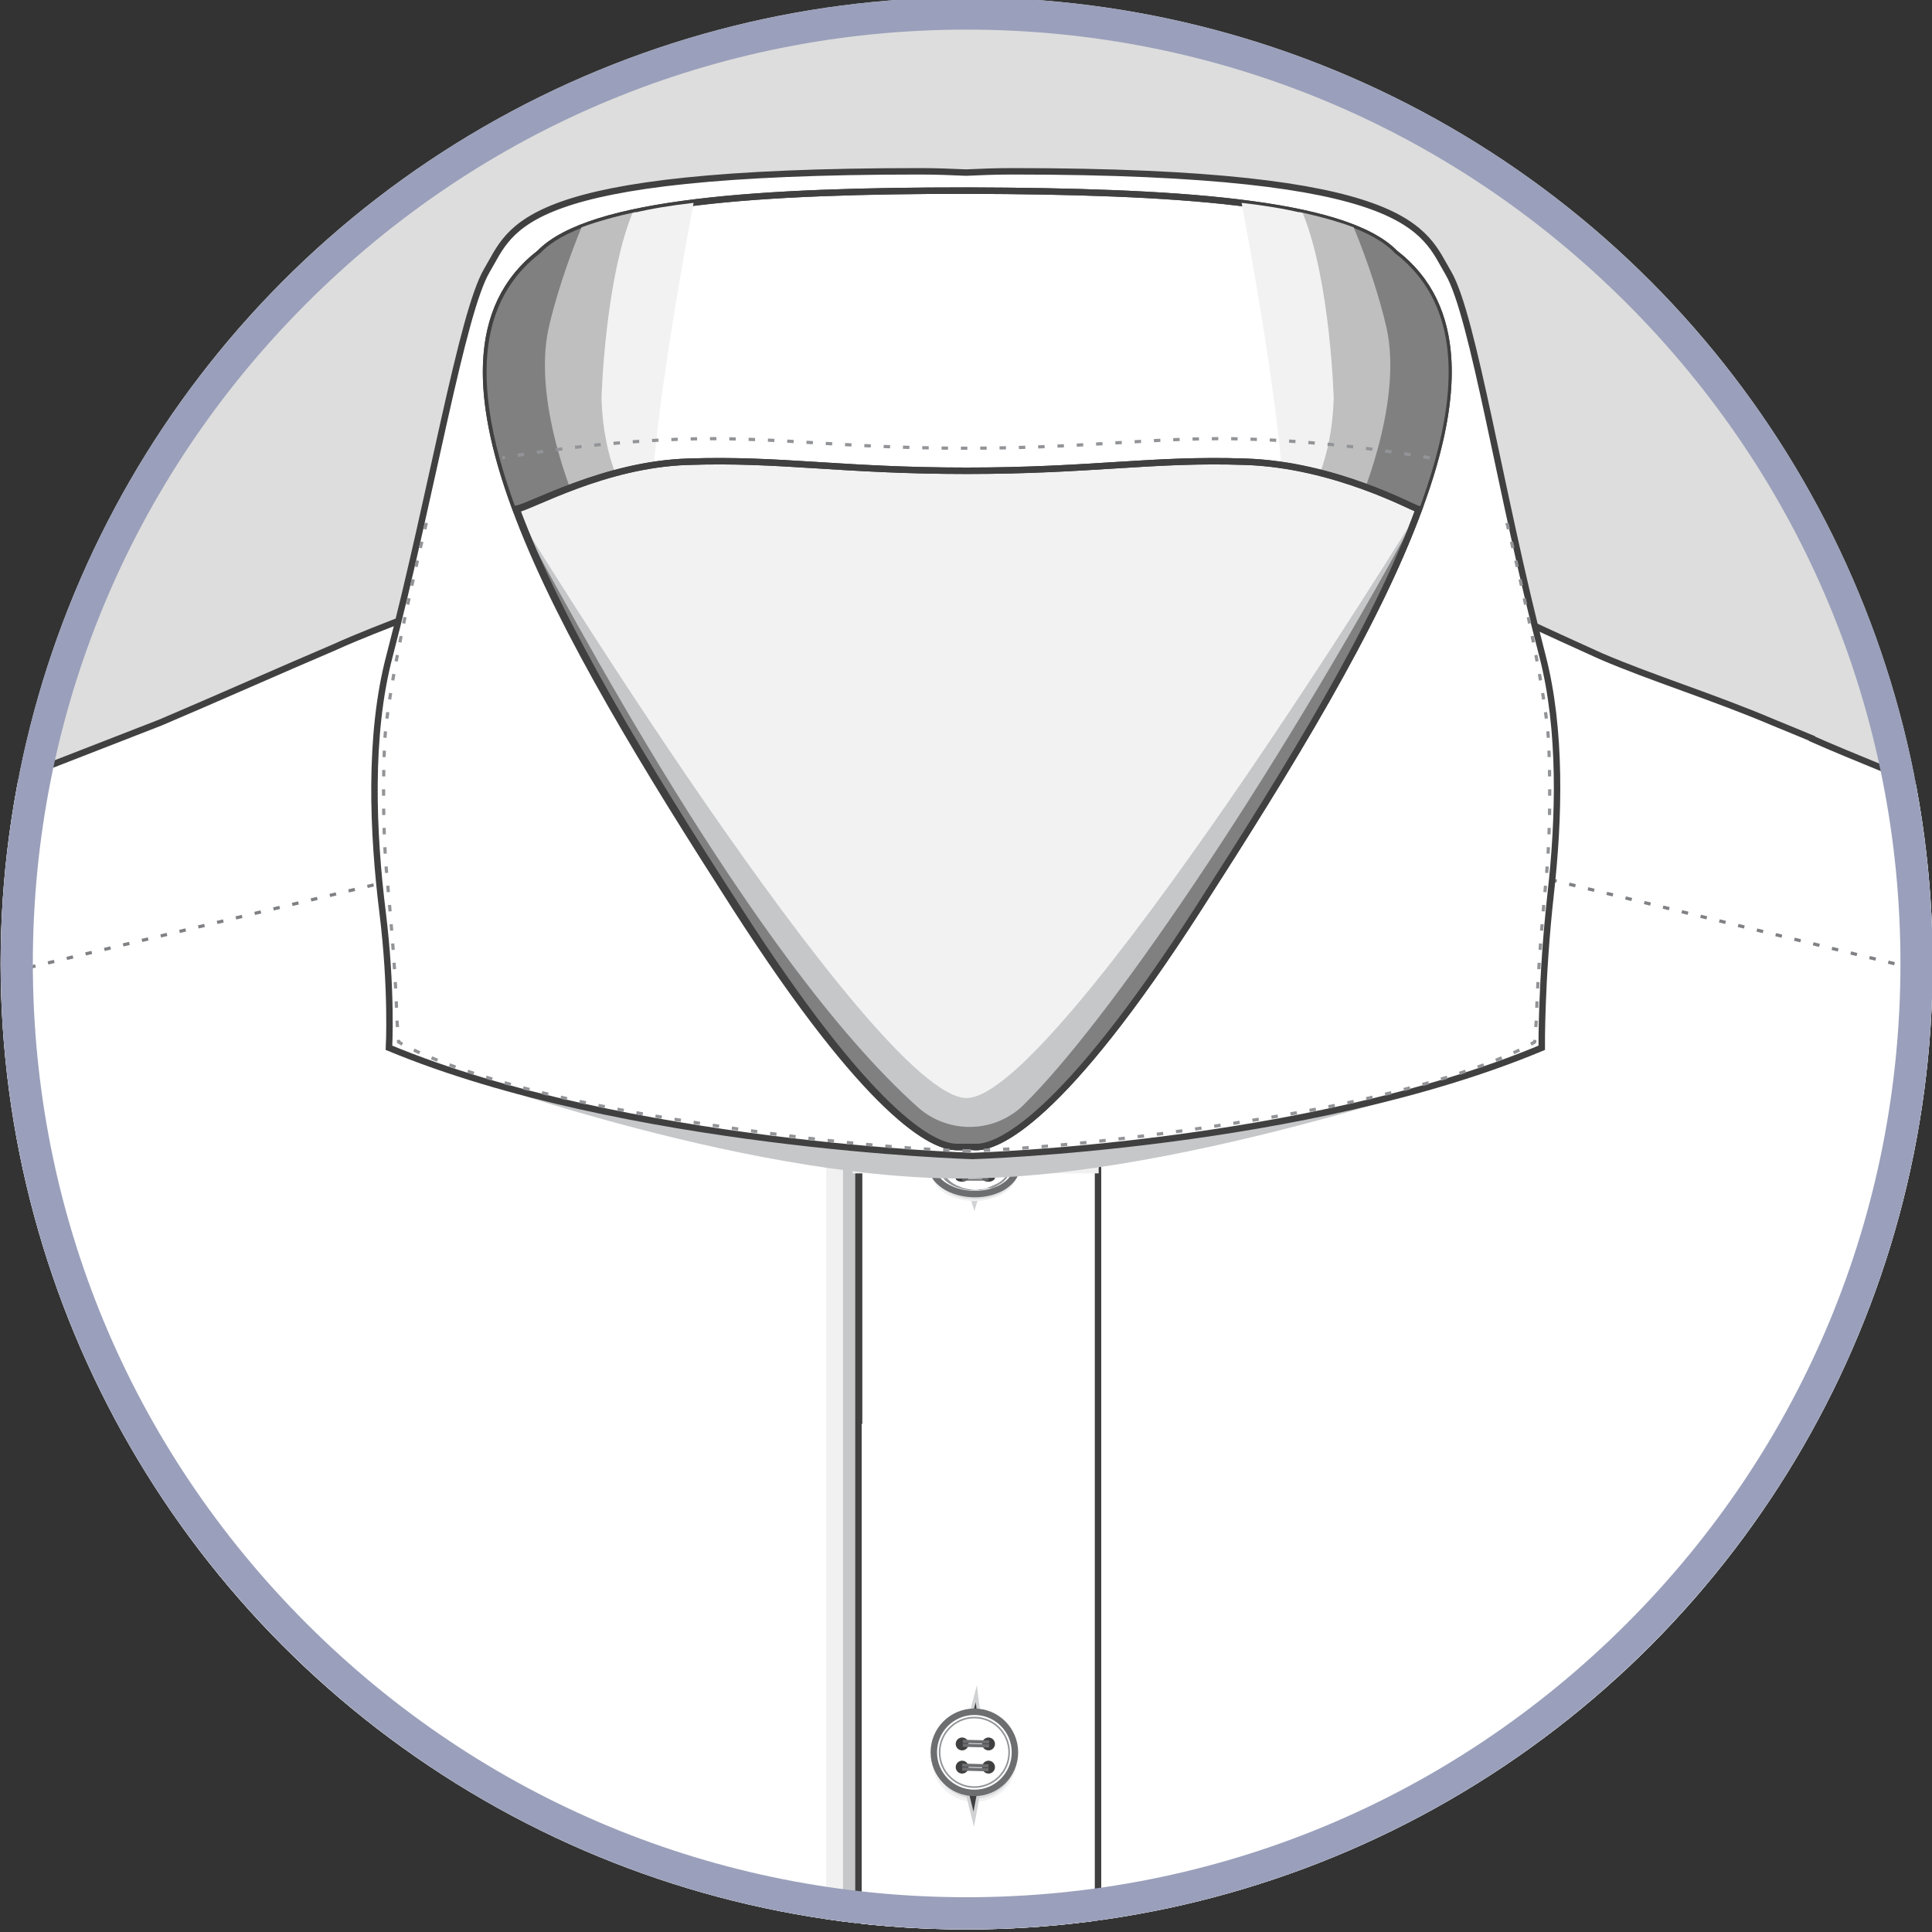 <?xml version="1.0" encoding="utf-8"?>
<!-- Generator: Adobe Illustrator 19.0.0, SVG Export Plug-In . SVG Version: 6.00 Build 0)  -->
<svg version="1.1" id="Layer_1" xmlns="http://www.w3.org/2000/svg" xmlns:xlink="http://www.w3.org/1999/xlink" x="0px" y="0px"
	 viewBox="0 0 300 300" style="enable-background:new 0 0 300 300;" xml:space="preserve">
<rect x="0" y="0" width="300" height="300" fill="#333333" stroke="none"/>
<style type="text/css">
	.st0{clip-path:url(#SVGID_2_);}
	.st1{clip-path:url(#XMLID_3_);}
	.st2{fill:#FFFFFF;stroke:#404041;stroke-miterlimit:10;}
	.st3{fill:#F1F1F2;}
	.st4{fill:#C5C7C9;}
	.st5{fill:#FFFFFF;}
	.st6{fill:#404041;}
	.st7{fill:none;}
	.st8{fill:#808184;}
	.st9{fill:none;stroke:#404041;stroke-miterlimit:10;}
	.st10{fill:none;stroke:#808184;stroke-width:0.5;stroke-miterlimit:10;stroke-dasharray:1,2;}
	.st11{fill:#DBDCDD;}
	.st12{fill:#404041;stroke:#D0D2D3;stroke-width:0.5;stroke-miterlimit:10;}
	.st13{fill:#FFFFFF;stroke:#6D6E70;stroke-miterlimit:10;}
	.st14{fill:#FFFFFF;stroke:#929497;stroke-width:0.25;stroke-miterlimit:10;}
	.st15{fill:none;stroke:#6D6E70;stroke-width:0.5;stroke-miterlimit:10;}
	.st16{fill:#929497;}
	.st17{fill:none;stroke:#6D6E70;stroke-width:0.25;stroke-miterlimit:10;}
	.st18{fill:#808080;}
	.st19{fill:#BFBFBF;}
	.st20{fill:#F2F2F2;}
	.st21{fill:#F2F2F2;stroke:#404041;stroke-miterlimit:10;}
	.st22{fill:none;stroke:#929497;stroke-width:0.5;stroke-miterlimit:10;stroke-dasharray:1,2;}
	.st23{fill:#9AA0BB;}
</style>
<g>
	<defs>
		<circle id="SVGID_1_" cx="150.1" cy="149.6" r="150"/>
	</defs>
	<use xlink:href="#SVGID_1_"  style="overflow:visible;fill:#DDDDDD;"/>
	<clipPath id="SVGID_2_">
		<use xlink:href="#SVGID_1_"  style="overflow:visible;"/>
	</clipPath>
	<g id="XMLID_4081_" class="st0">
		<defs>
			<rect id="XMLID_4118_" y="-0.4" width="300" height="300"/>
		</defs>
		<clipPath id="XMLID_3_">
			<use xlink:href="#XMLID_4118_"  style="overflow:visible;"/>
		</clipPath>
		<g class="st1">
			<g>
				<g>
					<g>
						<path class="st2" d="M299.2,255.5c3.5-25.5,41-62.9,55.8-100.3l-0.1-9.3c0,0,4.9,0.2,11.3,32.5c4,20.5,14.4,82.5,26,208.4
							c3.3,35.9,8.3,97.9,13.2,148.3c5,51.3,4.8,94.1,4.8,94.1l-67.9,5.2c0,0-10.8-51.8-14.8-89.5c-3.4-32.3-6.9-64.3-12.1-116.5
							C304.1,316.2,298.6,259.9,299.2,255.5z"/>
						<path class="st2" d="M0.8,255.5c-3.5-25.5-41-62.9-55.8-100.3l0.1-9.3c0,0-4.9,0.2-11.3,32.5c-4,20.5-14.4,82.5-26,208.4
							c-3.3,35.9-8.3,97.9-13.2,148.3c-5,51.3-4.8,94.1-4.8,94.1l67.9,5.2c0,0,10.8-51.8,14.8-89.5c3.4-32.3,6.9-64.3,12.1-116.5
							C-4.1,316.2,1.4,259.9,0.8,255.5z"/>
						<g>
							<polygon class="st3" points="-109.5,624.5 -40.9,629.3 -43.6,638.2 -109.5,633.5 							"/>
							<polygon class="st4" points="-109.5,627 -40.9,631.8 -43.6,640.7 -109.5,636 							"/>
						</g>
						<g id="XMLID_8741_">
							<g id="XMLID_8742_">
								<g id="XMLID_8748_">
									<g>
										<path class="st5" d="M-86,630.9l-25-1.8c-0.8-0.1-1.5,0.5-1.5,1.3l-2.1,45.9c-0.1,0.8,0.5,1.5,1.3,1.5l23.9,1.8l0,0
											c-0.7,0-1.4-0.6-1.3-1.5l0,0l2.3-32.3C-88.5,645.4-85.8,630.9-86,630.9z"/>
									</g>
									<g>
										<path class="st6" d="M-115,676.3l2.1-45.9c0.1-0.9,0.9-1.6,1.8-1.6l25,1.8l0.1,0l0.1,0.1c0.1,0.2,0.1,0.8-1.9,12
											c-0.3,1.6-0.6,3-0.6,3.2l-2.3,32.3c0,0.4,0.1,0.7,0.3,0.9c0.2,0.2,0.5,0.4,0.8,0.4l1.3,0.6l-25.1-1.9
											C-114.4,678-115.1,677.2-115,676.3z M-91.1,678.1l2.3-32.3c0-0.1,0.2-1.1,0.6-3.2c0.6-3.4,1.9-10.2,2-11.5l-24.8-1.8
											c-0.7,0-1.2,0.4-1.3,1.1l-2.1,45.9c0,0.7,0.4,1.2,1.1,1.3l22.7,1.7C-91,679-91.1,678.5-91.1,678.1z"/>
									</g>
								</g>
								<g id="XMLID_8747_">
									<g>
										<path class="st5" d="M-41.1,634.1c1.2,0.1,2.1,0.8,2.1,1.6l-4.4,45.9c-0.1,0.8-1.1,1.4-2.3,1.3l-66.6-4.9
											c-1.2-0.1-2.1-0.8-2.1-1.6l2.1-45.9c0.1-0.8,1.1-1.4,2.3-1.3L-41.1,634.1z"/>
									</g>
									<path class="st7" d="M-39.3,635.7l-4.4,45.9c0,0.7-0.6,1.1-1.3,1.1l-43.6-3.2l3-48.3l45.2,3.2
										C-39.8,634.4-39.3,635-39.3,635.7z"/>
									<path class="st6" d="M-45,682.6c0.7,0,1.2-0.4,1.3-1.1l4.4-45.9c0-0.7-0.4-1.2-1.1-1.3l-70.9-5l0-0.5l70.9,5
										c0.9,0.1,1.6,0.9,1.6,1.8l-4.4,45.9c-0.1,0.9-0.9,1.6-1.8,1.6l-68.5-5.1l0-0.5L-45,682.6z"/>
								</g>
								<g id="XMLID_8746_">
									<g>
										<g>
											
												<rect x="-86.4" y="632" transform="matrix(-0.998 -7.105730e-02 7.105730e-02 -0.998 -217.231 1256.526)" class="st8" width="0.3" height="0.3"/>
										</g>
									</g>
									<g>
										<g>
											<path class="st8" d="M-88,678.8l0.5,0l0,0.3l-0.5,0L-88,678.8z M-86.5,678.9l0.5,0l0,0.3l-0.5,0L-86.5,678.9z M-84.9,679
												l0.5,0l0,0.3l-0.5,0L-84.9,679z M-83.4,679.1l0.5,0l0,0.3l-0.5,0L-83.4,679.1z M-81.9,679.2l0.5,0l0,0.3l-0.5,0
												L-81.9,679.2z M-80.4,679.4l0.5,0l0,0.3l-0.5,0L-80.4,679.4z M-78.9,679.5l0.5,0l0,0.3l-0.5,0L-78.9,679.5z M-77.4,679.6
												l0.5,0l0,0.3l-0.5,0L-77.4,679.6z M-75.9,679.7l0.5,0l0,0.3l-0.5,0L-75.9,679.7z M-74.4,679.8l0.5,0l0,0.3l-0.5,0
												L-74.4,679.8z M-72.9,679.9l0.5,0l0,0.3l-0.5,0L-72.9,679.9z M-71.3,680l0.5,0l0,0.3l-0.5,0L-71.3,680z M-69.8,680.1
												l0.5,0l0,0.3l-0.5,0L-69.8,680.1z M-68.3,680.2l0.5,0l0,0.3l-0.5,0L-68.3,680.2z M-66.8,680.3l0.5,0l0,0.3l-0.5,0
												L-66.8,680.3z M-65.3,680.4l0.5,0l0,0.3l-0.5,0L-65.3,680.4z M-63.8,680.5l0.5,0l0,0.3l-0.5,0L-63.8,680.5z M-62.3,680.6
												l0.5,0l0,0.3l-0.5,0L-62.3,680.6z M-61.9,680.8l0.5,0l0,0.3l-0.5,0L-61.9,680.8z M-60.4,680.9l0.5,0l0,0.3l-0.5,0
												L-60.4,680.9z M-58.9,681l0.5,0l0,0.3l-0.5,0L-58.9,681z M-57.4,681.1l0.5,0l0,0.3l-0.5,0L-57.4,681.1z M-55.9,681.2
												l0.5,0l0,0.3l-0.5,0L-55.9,681.2z M-54.4,681.3l0.5,0l0,0.3l-0.5,0L-54.4,681.3z M-52.8,681.4l0.5,0l0,0.3l-0.5,0
												L-52.8,681.4z M-51.3,681.5l0.5,0l0,0.3l-0.5,0L-51.3,681.5z M-49.8,681.6l0.5,0l0,0.3l-0.5,0L-49.8,681.6z M-48.3,681.7
												l0.5,0l0,0.3l-0.5,0L-48.3,681.7z M-46.8,681.8l0.5,0l0,0.3l-0.5,0L-46.8,681.8z M-45.3,681.9l0.5,0l0,0.3l-0.5,0
												L-45.3,681.9z M-89.5,678.7l0.2-0.2c0.1,0.1,0.2,0.2,0.3,0.2L-89,679C-89.2,678.9-89.4,678.8-89.5,678.7z"/>
										</g>
									</g>
									<g>
										<g>
											
												<rect x="-43.8" y="682.1" transform="matrix(-0.998 -7.105730e-02 7.105730e-02 -0.998 -135.666 1359.532)" class="st8" width="0.3" height="0.3"/>
										</g>
									</g>
								</g>
								<g id="XMLID_8745_">
									<g>
										<g>
											
												<rect x="-86.5" y="635.2" transform="matrix(-0.998 -7.105730e-02 7.105730e-02 -0.998 -217.726 1262.813)" class="st8" width="0.3" height="0.3"/>
										</g>
									</g>
									<g>
										<g>
											<path class="st8" d="M-85.2,635.2l0.5,0l0,0.3l-0.5,0L-85.2,635.2z M-83.7,635.3l0.5,0l0,0.3l-0.5,0L-83.7,635.3z
												 M-82.2,635.5l0.5,0l0,0.3l-0.5,0L-82.2,635.5z M-80.7,635.6l0.5,0l0,0.3l-0.5,0L-80.7,635.6z M-79.2,635.7l0.5,0l0,0.3
												l-0.5,0L-79.2,635.7z M-77.6,635.8l0.5,0l0,0.3l-0.5,0L-77.6,635.8z M-76.1,635.9l0.5,0l0,0.3l-0.5,0L-76.1,635.9z
												 M-74.6,636l0.5,0l0,0.3l-0.5,0L-74.6,636z M-73.1,636.1l0.5,0l0,0.3l-0.5,0L-73.1,636.1z M-71.5,636.2l0.5,0l0,0.3
												l-0.5,0L-71.5,636.2z M-70,636.3l0.5,0l0,0.3l-0.5,0L-70,636.3z M-68.5,636.4l0.5,0l0,0.3l-0.5,0L-68.5,636.4z
												 M-67,636.5l0.5,0l0,0.3l-0.5,0L-67,636.5z M-65.4,636.6l0.5,0l0,0.3l-0.5,0L-65.4,636.6z M-63.9,636.8l0.5,0l0,0.3
												l-0.5,0L-63.9,636.8z M-62.4,636.9l0.5,0l0,0.3l-0.5,0L-62.4,636.9z M-60.9,637l0.5,0l0,0.3l-0.5,0L-60.9,637z
												 M-59.3,637.1l0.5,0l0,0.3l-0.5,0L-59.3,637.1z M-57.8,637.2l0.5,0l0,0.3l-0.5,0L-57.8,637.2z M-56.3,637.3l0.5,0l0,0.3
												l-0.5,0L-56.3,637.3z M-54.8,637.4l0.5,0l0,0.3l-0.5,0L-54.8,637.4z M-53.2,637.5l0.5,0l0,0.3l-0.5,0L-53.2,637.5z
												 M-51.7,637.6l0.5,0l0,0.3l-0.5,0L-51.7,637.6z M-50.2,637.7l0.5,0l0,0.3l-0.5,0L-50.2,637.7z M-48.7,637.8l0.5,0l0,0.3
												l-0.5,0L-48.7,637.8z M-47.1,637.9l0.5,0l0,0.3l-0.5,0L-47.1,637.9z M-45.6,638.1l0.5,0l0,0.3l-0.5,0L-45.6,638.1z
												 M-44.1,638.2l0.5,0l0,0.3l-0.5,0L-44.1,638.2z M-42.6,638.3l0.5,0l0,0.3l-0.5,0L-42.6,638.3z M-41,638.4l0.5,0l0,0.3
												l-0.5,0L-41,638.4z"/>
										</g>
									</g>
									<g>
										<g>
											<polygon class="st8" points="-39.5,638.7 -39.2,638.8 -39.1,638.4 -39.4,638.4 -39.4,638.5 -39.5,638.5 											"/>
										</g>
									</g>
									<g>
										<g>
											
												<rect x="-39.3" y="636.7" transform="matrix(-0.998 -7.105730e-02 7.105730e-02 -0.998 -123.468 1269.609)" class="st8" width="0.3" height="0.6"/>
										</g>
									</g>
									<g>
										<g>
											<polygon class="st8" points="-39.2,635.6 -38.9,635.6 -38.9,635.2 -39.3,635.2 -39.3,635.5 -39.2,635.5 											"/>
										</g>
									</g>
									<g>
										<g>
											<path class="st8" d="M-85,632l0.5,0l0,0.3l-0.5,0L-85,632z M-83.5,632.1l0.5,0l0,0.3l-0.5,0L-83.5,632.1z M-82,632.2
												l0.5,0l0,0.3l-0.5,0L-82,632.2z M-80.4,632.3l0.5,0l0,0.3l-0.5,0L-80.4,632.3z M-78.9,632.4l0.5,0l0,0.3l-0.5,0
												L-78.9,632.4z M-77.4,632.5l0.5,0l0,0.3l-0.5,0L-77.4,632.5z M-75.9,632.6l0.5,0l0,0.3l-0.5,0L-75.9,632.6z M-74.3,632.7
												l0.5,0l0,0.3l-0.5,0L-74.3,632.7z M-72.8,632.8l0.5,0l0,0.3l-0.5,0L-72.8,632.8z M-71.3,632.9l0.5,0l0,0.3l-0.5,0
												L-71.3,632.9z M-69.8,633l0.5,0l0,0.3l-0.5,0L-69.8,633z M-68.2,633.2l0.5,0l0,0.3l-0.5,0L-68.2,633.2z M-66.7,633.3
												l0.5,0l0,0.3l-0.5,0L-66.7,633.3z M-65.2,633.4l0.5,0l0,0.3l-0.5,0L-65.2,633.4z M-63.7,633.5l0.5,0l0,0.3l-0.5,0
												L-63.7,633.5z M-62.1,633.6l0.5,0l0,0.3l-0.5,0L-62.1,633.6z M-60.6,633.7l0.5,0l0,0.3l-0.5,0L-60.6,633.7z M-59.1,633.8
												l0.5,0l0,0.3l-0.5,0L-59.1,633.8z M-57.6,633.9l0.5,0l0,0.3l-0.5,0L-57.6,633.9z M-56,634l0.5,0l0,0.3l-0.5,0L-56,634z
												 M-54.5,634.1l0.5,0l0,0.3l-0.5,0L-54.5,634.1z M-53,634.2l0.5,0l0,0.3l-0.5,0L-53,634.2z M-51.5,634.4l0.5,0l0,0.3
												l-0.5,0L-51.5,634.4z M-50,634.5l0.5,0l0,0.3l-0.5,0L-50,634.5z M-48.4,634.6l0.5,0l0,0.3l-0.5,0L-48.4,634.6z
												 M-46.9,634.7l0.5,0l0,0.3l-0.5,0L-46.9,634.7z M-45.4,634.8l0.5,0l0,0.3l-0.5,0L-45.4,634.8z M-43.9,634.9l0.5,0l0,0.3
												l-0.5,0L-43.9,634.9z M-42.3,635l0.5,0l0,0.3l-0.5,0L-42.3,635z M-40.8,635.1l0.5,0l0,0.3l-0.5,0L-40.8,635.1z"/>
										</g>
									</g>
									<g>
										<g>
											
												<rect x="-86.3" y="631.9" transform="matrix(-0.998 -7.105730e-02 7.105730e-02 -0.998 -217.028 1256.292)" class="st8" width="0.3" height="0.3"/>
										</g>
									</g>
								</g>
								<g id="XMLID_8744_">
									<g>
										<g>
											
												<rect x="-112.8" y="633.3" transform="matrix(-0.998 -7.105730e-02 7.105730e-02 -0.998 -270.148 1257.199)" class="st8" width="0.3" height="0.3"/>
										</g>
									</g>
									<g>
										<g>
											<path class="st8" d="M-111.5,633.4l0.5,0l0,0.3l-0.5,0L-111.5,633.4z M-110,633.5l0.5,0l0,0.3l-0.5,0L-110,633.5z
												 M-108.4,633.6l0.5,0l0,0.3l-0.5,0L-108.4,633.6z M-106.8,633.7l0.5,0l0,0.3l-0.5,0L-106.8,633.7z M-105.3,633.8l0.5,0
												l0,0.3l-0.5,0L-105.3,633.8z M-103.7,633.9l0.5,0l0,0.3l-0.5,0L-103.7,633.9z M-102.1,634l0.5,0l0,0.3l-0.5,0L-102.1,634
												z M-100.6,634.1l0.5,0l0,0.3l-0.5,0L-100.6,634.1z M-99,634.3l0.5,0l0,0.3l-0.5,0L-99,634.3z M-97.4,634.4l0.5,0l0,0.3
												l-0.5,0L-97.4,634.4z M-95.9,634.5l0.5,0l0,0.3l-0.5,0L-95.9,634.5z M-94.3,634.6l0.5,0l0,0.3l-0.5,0L-94.3,634.6z
												 M-92.7,634.7l0.5,0l0,0.3l-0.5,0L-92.7,634.7z M-91.2,634.8l0.5,0l0,0.3l-0.5,0L-91.2,634.8z M-89.6,634.9l0.5,0l0,0.3
												l-0.5,0L-89.6,634.9z"/>
										</g>
									</g>
									<g>
										<g>
											<polygon class="st8" points="-88.1,635.3 -87.7,635.3 -87.7,634.9 -87.9,634.9 -87.9,635 -88,635 											"/>
										</g>
									</g>
									<g>
										<g>
											<polygon class="st8" points="-87.7,632.2 -87.5,632.2 -87.4,631.8 -87.8,631.8 -87.8,632 -87.7,632 											"/>
										</g>
									</g>
									<g>
										<g>
											<path class="st8" d="M-111.3,630.1l0.5,0l0,0.3l-0.5,0L-111.3,630.1z M-109.7,630.2l0.5,0l0,0.3l-0.5,0L-109.7,630.2z
												 M-108.2,630.3l0.5,0l0,0.3l-0.5,0L-108.2,630.3z M-106.6,630.4l0.5,0l0,0.3l-0.5,0L-106.6,630.4z M-105,630.5l0.5,0
												l0,0.3l-0.5,0L-105,630.5z M-103.5,630.6l0.5,0l0,0.3l-0.5,0L-103.5,630.6z M-101.9,630.8l0.5,0l0,0.3l-0.5,0
												L-101.9,630.8z M-100.3,630.9l0.5,0l0,0.3l-0.5,0L-100.3,630.9z M-98.8,631l0.5,0l0,0.3l-0.5,0L-98.8,631z M-97.2,631.1
												l0.5,0l0,0.3l-0.5,0L-97.2,631.1z M-95.6,631.2l0.5,0l0,0.3l-0.5,0L-95.6,631.2z M-94.1,631.3l0.5,0l0,0.3l-0.5,0
												L-94.1,631.3z M-92.5,631.4l0.5,0l0,0.3l-0.5,0L-92.5,631.4z M-90.9,631.5l0.5,0l0,0.3l-0.5,0L-90.9,631.5z M-89.4,631.7
												l0.5,0l0,0.3l-0.5,0L-89.4,631.7z"/>
										</g>
									</g>
									<g>
										<g>
											
												<rect x="-112.6" y="630" transform="matrix(-0.998 -7.105730e-02 7.105730e-02 -0.998 -269.45 1250.679)" class="st8" width="0.3" height="0.3"/>
										</g>
									</g>
								</g>
								<g id="XMLID_8743_">
									<g>
										<path class="st8" d="M-114.5,676.8l0.5,0l0,0.3l-0.5,0L-114.5,676.8z M-112.9,677l0.5,0l0,0.3l-0.5,0L-112.9,677z
											 M-111.4,677.1l0.5,0l0,0.3l-0.5,0L-111.4,677.1z M-109.9,677.2l0.5,0l0,0.3l-0.5,0L-109.9,677.2z M-108.4,677.3l0.5,0
											l0,0.3l-0.5,0L-108.4,677.3z M-106.9,677.4l0.5,0l0,0.3l-0.5,0L-106.9,677.4z M-105.3,677.5l0.5,0l0,0.3l-0.5,0
											L-105.3,677.5z M-103.8,677.6l0.5,0l0,0.3l-0.5,0L-103.8,677.6z M-102.3,677.7l0.5,0l0,0.3l-0.5,0L-102.3,677.7z
											 M-100.8,677.8l-0.6,0l0,0.3l0.6,0L-100.8,677.8z M-100.4,677.9l0.5,0l0,0.3l-0.5,0L-100.4,677.9z M-98.9,678l0.5,0l0,0.3
											l-0.5,0L-98.9,678z M-97.4,678.1l0.5,0l0,0.3l-0.5,0L-97.4,678.1z M-95.8,678.3l0.5,0l0,0.3l-0.5,0L-95.8,678.3z
											 M-94.3,678.4l0.5,0l0,0.3l-0.5,0L-94.3,678.4z M-92.8,678.5l0.5,0l0,0.3l-0.5,0L-92.8,678.5z M-91.3,678.6l0.5,0l0,0.3
											l-0.5,0L-91.3,678.6z M-89.7,678.7l0.5,0l0,0.3l-0.5,0L-89.7,678.7z M-88.2,678.8l0.5,0l0,0.3l-0.5,0L-88.2,678.8z
											 M-86.7,678.9l0.2,0l0,0.3l-0.2,0L-86.7,678.9z"/>
									</g>
								</g>
								<path class="st9" d="M-113.9,676.3l2.1-45.9c0-0.5,0.4-0.9,1-1.1l0-0.4l70.9,5c0.9,0.1,1.6,0.9,1.6,1.8l-4.4,45.9
									c-0.1,0.9-0.9,1.6-1.8,1.6l-68.5-5.1l0-0.5C-113.6,677.3-114,676.8-113.9,676.3z"/>
							</g>
						</g>
						<g>
							<polygon class="st3" points="409.4,624.5 340.8,629.3 343.6,638.2 409.4,633.5 							"/>
							<polygon class="st4" points="409.4,627 340.8,631.8 343.6,640.7 409.4,636 							"/>
						</g>
						<g id="XMLID_8733_">
							<g id="XMLID_8734_">
								<g id="XMLID_8740_">
									<g>
										<path class="st5" d="M386,630.9l25-1.8c0.8-0.1,1.5,0.5,1.5,1.3l2.1,45.9c0.1,0.8-0.5,1.5-1.3,1.5l-23.9,1.8l0,0
											c0.7,0,1.4-0.6,1.3-1.5l0,0l-2.3-32.3C388.5,645.4,385.8,630.9,386,630.9z"/>
									</g>
									<g>
										<path class="st6" d="M413.4,678.1l-25.1,1.9l1.3-0.6c0.3,0,0.6-0.2,0.8-0.4c0.1-0.2,0.3-0.4,0.3-0.9l-2.3-32.3
											c0-0.1-0.3-1.5-0.6-3.2c-2-11.2-2-11.8-1.9-12l0.1-0.1l0.1,0l25-1.8c0.9-0.1,1.7,0.6,1.8,1.6l2.1,45.9
											C415.1,677.2,414.4,678,413.4,678.1z M390.7,679.3l22.7-1.7c0.7,0,1.1-0.6,1.1-1.3l-2.1-45.9c0-0.7-0.6-1.1-1.3-1.1
											l-24.8,1.8c0.1,1.3,1.3,8.1,2,11.5c0.4,2.1,0.6,3.1,0.6,3.2l2.3,32.3C391.1,678.5,391,679,390.7,679.3z"/>
									</g>
								</g>
								<g id="XMLID_8739_">
									<g>
										<path class="st5" d="M341.1,634.1c-1.2,0.1-2.1,0.8-2.1,1.6l4.4,45.9c0.1,0.8,1.1,1.4,2.3,1.3l66.6-4.9
											c1.2-0.1,2.1-0.8,2.1-1.6l-2.1-45.9c-0.1-0.8-1.1-1.4-2.3-1.3L341.1,634.1z"/>
									</g>
									<path class="st7" d="M339.3,635.7l4.4,45.9c0,0.7,0.6,1.1,1.3,1.1l43.6-3.2l-3-48.3l-45.2,3.2
										C339.8,634.4,339.3,635,339.3,635.7z"/>
									<path class="st6" d="M345,682.6c-0.7,0-1.2-0.4-1.3-1.1l-4.4-45.9c0-0.7,0.4-1.2,1.1-1.3l70.9-5l0-0.5l-70.9,5
										c-0.9,0.1-1.6,0.9-1.6,1.8l4.4,45.9c0.1,0.9,0.9,1.6,1.8,1.6l68.5-5.1l0-0.5L345,682.6z"/>
								</g>
								<g id="XMLID_8738_">
									<g>
										<g>
											
												<rect x="386.1" y="632" transform="matrix(0.998 -7.105730e-02 7.105730e-02 0.998 -43.941 29.045)" class="st8" width="0.3" height="0.3"/>
										</g>
									</g>
									<g>
										<g>
											<path class="st8" d="M388,679.1l-0.5,0l0-0.3l0.5,0L388,679.1z M386.5,679.2l-0.5,0l0-0.3l0.5,0L386.5,679.2z M385,679.3
												l-0.5,0l0-0.3l0.5,0L385,679.3z M383.5,679.4l-0.5,0l0-0.3l0.5,0L383.5,679.4z M381.9,679.5l-0.5,0l0-0.3l0.5,0
												L381.9,679.5z M380.4,679.6l-0.5,0l0-0.3l0.5,0L380.4,679.6z M378.9,679.7l-0.5,0l0-0.3l0.5,0L378.9,679.7z M377.4,679.8
												l-0.5,0l0-0.3l0.5,0L377.4,679.8z M375.9,679.9l-0.5,0l0-0.3l0.5,0L375.9,679.9z M374.4,680l-0.5,0l0-0.3l0.5,0
												L374.4,680z M372.9,680.1l-0.5,0l0-0.3l0.5,0L372.9,680.1z M371.4,680.3l-0.5,0l0-0.3l0.5,0L371.4,680.3z M369.8,680.4
												l-0.5,0l0-0.3l0.5,0L369.8,680.4z M368.3,680.5l-0.5,0l0-0.3l0.5,0L368.3,680.5z M366.8,680.6l-0.5,0l0-0.3l0.5,0
												L366.8,680.6z M365.3,680.7l-0.5,0l0-0.3l0.5,0L365.3,680.7z M363.8,680.8l-0.5,0l0-0.3l0.5,0L363.8,680.8z M362.3,680.9
												l-0.5,0l0-0.3l0.5,0L362.3,680.9z M361.9,681l-0.5,0l0-0.3l0.5,0L361.9,681z M360.4,681.1l-0.5,0l0-0.3l0.5,0
												L360.4,681.1z M358.9,681.2l-0.5,0l0-0.3l0.5,0L358.9,681.2z M357.4,681.3l-0.5,0l0-0.3l0.5,0L357.4,681.3z M355.9,681.4
												l-0.5,0l0-0.3l0.5,0L355.9,681.4z M354.4,681.5l-0.5,0l0-0.3l0.5,0L354.4,681.5z M352.9,681.7l-0.5,0l0-0.3l0.5,0
												L352.9,681.7z M351.3,681.8l-0.5,0l0-0.3l0.5,0L351.3,681.8z M349.8,681.9l-0.5,0l0-0.3l0.5,0L349.8,681.9z M348.3,682
												l-0.5,0l0-0.3l0.5,0L348.3,682z M346.8,682.1l-0.5,0l0-0.3l0.5,0L346.8,682.1z M345.3,682.2l-0.5,0l0-0.3l0.5,0
												L345.3,682.2z M389,679l-0.1-0.2c0.1,0,0.3-0.1,0.3-0.2l0.2,0.2C389.4,678.8,389.2,678.9,389,679z"/>
										</g>
									</g>
									<g>
										<g>
											
												<rect x="343.5" y="682.1" transform="matrix(0.998 -7.105730e-02 7.105730e-02 0.998 -47.605 26.143)" class="st8" width="0.3" height="0.3"/>
										</g>
									</g>
								</g>
								<g id="XMLID_8737_">
									<g>
										<g>
											
												<rect x="386.3" y="635.2" transform="matrix(0.998 -7.105730e-02 7.105730e-02 0.998 -44.164 29.062)" class="st8" width="0.3" height="0.3"/>
										</g>
									</g>
									<g>
										<g>
											<path class="st8" d="M385.3,635.5l-0.5,0l0-0.3l0.5,0L385.3,635.5z M383.7,635.6l-0.5,0l0-0.3l0.5,0L383.7,635.6z
												 M382.2,635.7l-0.5,0l0-0.3l0.5,0L382.2,635.7z M380.7,635.8l-0.5,0l0-0.3l0.5,0L380.7,635.8z M379.2,635.9l-0.5,0l0-0.3
												l0.5,0L379.2,635.9z M377.6,636l-0.5,0l0-0.3l0.5,0L377.6,636z M376.1,636.1l-0.5,0l0-0.3l0.5,0L376.1,636.1z
												 M374.6,636.2l-0.5,0l0-0.3l0.5,0L374.6,636.2z M373.1,636.4l-0.5,0l0-0.3l0.5,0L373.1,636.4z M371.5,636.5l-0.5,0l0-0.3
												l0.5,0L371.5,636.5z M370,636.6l-0.5,0l0-0.3l0.5,0L370,636.6z M368.5,636.7l-0.5,0l0-0.3l0.5,0L368.5,636.7z M367,636.8
												l-0.5,0l0-0.3l0.5,0L367,636.8z M365.4,636.9l-0.5,0l0-0.3l0.5,0L365.4,636.9z M363.9,637l-0.5,0l0-0.3l0.5,0L363.9,637z
												 M362.4,637.1l-0.5,0l0-0.3l0.5,0L362.4,637.1z M360.9,637.2l-0.5,0l0-0.3l0.5,0L360.9,637.2z M359.4,637.3l-0.5,0l0-0.3
												l0.5,0L359.4,637.3z M357.8,637.4l-0.5,0l0-0.3l0.5,0L357.8,637.4z M356.3,637.6l-0.5,0l0-0.3l0.5,0L356.3,637.6z
												 M354.8,637.7l-0.5,0l0-0.3l0.5,0L354.8,637.7z M353.3,637.8l-0.5,0l0-0.3l0.5,0L353.3,637.8z M351.7,637.9l-0.5,0l0-0.3
												l0.5,0L351.7,637.9z M350.2,638l-0.5,0l0-0.3l0.5,0L350.2,638z M348.7,638.1l-0.5,0l0-0.3l0.5,0L348.7,638.1z
												 M347.2,638.2l-0.5,0l0-0.3l0.5,0L347.2,638.2z M345.6,638.3l-0.5,0l0-0.3l0.5,0L345.6,638.3z M344.1,638.4l-0.5,0l0-0.3
												l0.5,0L344.1,638.4z M342.6,638.5l-0.5,0l0-0.3l0.5,0L342.6,638.5z M341.1,638.6l-0.5,0l0-0.3l0.5,0L341.1,638.6z"/>
										</g>
									</g>
									<g>
										<g>
											<polygon class="st8" points="339.5,638.7 339.2,638.8 339.1,638.4 339.4,638.4 339.4,638.5 339.5,638.5 											"/>
										</g>
									</g>
									<g>
										<g>
											
												<rect x="339" y="636.7" transform="matrix(0.998 -7.105730e-02 7.105730e-02 0.998 -44.406 25.709)" class="st8" width="0.3" height="0.6"/>
										</g>
									</g>
									<g>
										<g>
											<polygon class="st8" points="339.2,635.6 338.9,635.6 338.9,635.2 339.3,635.2 339.3,635.5 339.2,635.5 											"/>
										</g>
									</g>
									<g>
										<g>
											<path class="st8" d="M385,632.2l-0.5,0l0-0.3l0.5,0L385,632.2z M383.5,632.3l-0.5,0l0-0.3l0.5,0L383.5,632.3z M382,632.4
												l-0.5,0l0-0.3l0.5,0L382,632.4z M380.5,632.5l-0.5,0l0-0.3l0.5,0L380.5,632.5z M378.9,632.6l-0.5,0l0-0.3l0.5,0
												L378.9,632.6z M377.4,632.8l-0.5,0l0-0.3l0.5,0L377.4,632.8z M375.9,632.9l-0.5,0l0-0.3l0.5,0L375.9,632.9z M374.4,633
												l-0.5,0l0-0.3l0.5,0L374.4,633z M372.8,633.1l-0.5,0l0-0.3l0.5,0L372.8,633.1z M371.3,633.2l-0.5,0l0-0.3l0.5,0
												L371.3,633.2z M369.8,633.3l-0.5,0l0-0.3l0.5,0L369.8,633.3z M368.3,633.4l-0.5,0l0-0.3l0.5,0L368.3,633.4z M366.7,633.5
												l-0.5,0l0-0.3l0.5,0L366.7,633.5z M365.2,633.6l-0.5,0l0-0.3l0.5,0L365.2,633.6z M363.7,633.7l-0.5,0l0-0.3l0.5,0
												L363.7,633.7z M362.2,633.8l-0.5,0l0-0.3l0.5,0L362.2,633.8z M360.6,634l-0.5,0l0-0.3l0.5,0L360.6,634z M359.1,634.1
												l-0.5,0l0-0.3l0.5,0L359.1,634.1z M357.6,634.2l-0.5,0l0-0.3l0.5,0L357.6,634.2z M356.1,634.3l-0.5,0l0-0.3l0.5,0
												L356.1,634.3z M354.5,634.4l-0.5,0l0-0.3l0.5,0L354.5,634.4z M353,634.5l-0.5,0l0-0.3l0.5,0L353,634.5z M351.5,634.6
												l-0.5,0l0-0.3l0.5,0L351.5,634.6z M350,634.7l-0.5,0l0-0.3l0.5,0L350,634.7z M348.4,634.8l-0.5,0l0-0.3l0.5,0
												L348.4,634.8z M346.9,634.9l-0.5,0l0-0.3l0.5,0L346.9,634.9z M345.4,635l-0.5,0l0-0.3l0.5,0L345.4,635z M343.9,635.1
												l-0.5,0l0-0.3l0.5,0L343.9,635.1z M342.3,635.3l-0.5,0l0-0.3l0.5,0L342.3,635.3z M340.8,635.4l-0.5,0l0-0.3l0.5,0
												L340.8,635.4z"/>
										</g>
									</g>
									<g>
										<g>
											
												<rect x="386" y="631.9" transform="matrix(0.998 -7.105730e-02 7.105730e-02 0.998 -43.932 29.038)" class="st8" width="0.3" height="0.3"/>
										</g>
									</g>
								</g>
								<g id="XMLID_8736_">
									<g>
										<g>
											
												<rect x="412.6" y="633.3" transform="matrix(0.998 -7.105730e-02 7.105730e-02 0.998 -43.965 30.927)" class="st8" width="0.3" height="0.3"/>
										</g>
									</g>
									<g>
										<g>
											<path class="st8" d="M411.6,633.6l-0.5,0l0-0.3l0.5,0L411.6,633.6z M410,633.7l-0.5,0l0-0.3l0.5,0L410,633.7z
												 M408.4,633.8l-0.5,0l0-0.3l0.5,0L408.4,633.8z M406.9,633.9l-0.5,0l0-0.3l0.5,0L406.9,633.9z M405.3,634.1l-0.5,0l0-0.3
												l0.5,0L405.3,634.1z M403.7,634.2l-0.5,0l0-0.3l0.5,0L403.7,634.2z M402.2,634.3l-0.5,0l0-0.3l0.5,0L402.2,634.3z
												 M400.6,634.4l-0.5,0l0-0.3l0.5,0L400.6,634.4z M399,634.5l-0.5,0l0-0.3l0.5,0L399,634.5z M397.5,634.6l-0.5,0l0-0.3
												l0.5,0L397.5,634.6z M395.9,634.7l-0.5,0l0-0.3l0.5,0L395.9,634.7z M394.3,634.8l-0.5,0l0-0.3l0.5,0L394.3,634.8z
												 M392.8,635l-0.5,0l0-0.3l0.5,0L392.8,635z M391.2,635.1l-0.5,0l0-0.3l0.5,0L391.2,635.1z M389.6,635.2l-0.5,0l0-0.3
												l0.5,0L389.6,635.2z"/>
										</g>
									</g>
									<g>
										<g>
											<polygon class="st8" points="388.1,635.3 387.7,635.3 387.7,634.9 387.9,634.9 387.9,635 388,635 											"/>
										</g>
									</g>
									<g>
										<g>
											<polygon class="st8" points="387.7,632.2 387.5,632.2 387.4,631.8 387.8,631.8 387.8,632 387.7,632 											"/>
										</g>
									</g>
									<g>
										<g>
											<path class="st8" d="M411.3,630.3l-0.5,0l0-0.3l0.5,0L411.3,630.3z M409.8,630.5l-0.5,0l0-0.3l0.5,0L409.8,630.5z
												 M408.2,630.6l-0.5,0l0-0.3l0.5,0L408.2,630.6z M406.6,630.7l-0.5,0l0-0.3l0.5,0L406.6,630.7z M405.1,630.8l-0.5,0l0-0.3
												l0.5,0L405.1,630.8z M403.5,630.9l-0.5,0l0-0.3l0.5,0L403.5,630.9z M401.9,631l-0.5,0l0-0.3l0.5,0L401.9,631z
												 M400.4,631.1l-0.5,0l0-0.3l0.5,0L400.4,631.1z M398.8,631.2l-0.5,0l0-0.3l0.5,0L398.8,631.2z M397.2,631.3l-0.5,0l0-0.3
												l0.5,0L397.2,631.3z M395.7,631.5l-0.5,0l0-0.3l0.5,0L395.7,631.5z M394.1,631.6l-0.5,0l0-0.3l0.5,0L394.1,631.6z
												 M392.5,631.7l-0.5,0l0-0.3l0.5,0L392.5,631.7z M391,631.8l-0.5,0l0-0.3l0.5,0L391,631.8z M389.4,631.9l-0.5,0l0-0.3
												l0.5,0L389.4,631.9z"/>
										</g>
									</g>
									<g>
										<g>
											
												<rect x="412.4" y="630" transform="matrix(0.998 -7.105730e-02 7.105730e-02 0.998 -43.733 30.902)" class="st8" width="0.3" height="0.3"/>
										</g>
									</g>
								</g>
								<g id="XMLID_8735_">
									<g>
										<path class="st8" d="M414.5,677.1l-0.5,0l0-0.3l0.5,0L414.5,677.1z M413,677.2l-0.5,0l0-0.3l0.5,0L413,677.2z
											 M411.4,677.3l-0.5,0l0-0.3l0.5,0L411.4,677.3z M409.9,677.4l-0.5,0l0-0.3l0.5,0L409.9,677.4z M408.4,677.5l-0.5,0l0-0.3
											l0.5,0L408.4,677.5z M406.9,677.6l-0.5,0l0-0.3l0.5,0L406.9,677.6z M405.3,677.7l-0.5,0l0-0.3l0.5,0L405.3,677.7z
											 M403.8,677.9l-0.5,0l0-0.3l0.5,0L403.8,677.9z M402.3,678l-0.5,0l0-0.3l0.5,0L402.3,678z M400.8,678.1l0.6,0l0-0.3
											l-0.6,0L400.8,678.1z M400.4,678.2l-0.5,0l0-0.3l0.5,0L400.4,678.2z M398.9,678.3l-0.5,0l0-0.3l0.5,0L398.9,678.3z
											 M397.4,678.4l-0.5,0l0-0.3l0.5,0L397.4,678.4z M395.8,678.5l-0.5,0l0-0.3l0.5,0L395.8,678.5z M394.3,678.6l-0.5,0l0-0.3
											l0.5,0L394.3,678.6z M392.8,678.7l-0.5,0l0-0.3l0.5,0L392.8,678.7z M391.3,678.8l-0.5,0l0-0.3l0.5,0L391.3,678.8z
											 M389.8,678.9l-0.5,0l0-0.3l0.5,0L389.8,678.9z M388.2,679l-0.5,0l0-0.3l0.5,0L388.2,679z M386.7,679.2l-0.2,0l0-0.3
											l0.2,0L386.7,679.2z"/>
									</g>
								</g>
							</g>
							<path class="st9" d="M414.4,676.3l-2.1-45.9c0-0.5-0.4-0.9-1-1.1l0-0.4l-70.9,5c-0.9,0.1-1.6,0.9-1.6,1.8l4.4,45.9
								c0.1,0.9,0.9,1.6,1.8,1.6l68.5-5.1l0-0.5C414.1,677.3,414.5,676.8,414.4,676.3z"/>
						</g>
					</g>
					<path class="st2" d="M307.9,549.8c-2.7-34.9-4.8-102.2-5.4-182.3c-0.2-35.2-0.6-67.7,7.7-96.4c14.4-49.6,47.3-110.2,45.6-122.9
						c-0.5-3.5-3.6-6.3-8.3-8.9l0,0c0,0-3.3-3.3-23-8.4c0,0,0,0,0,0c-1.5-0.4-3.1-0.9-4.6-1.4c0,0-23.1-8.4-28.1-10.4
						c-3.4-1.4-7.1-2.9-10.7-4.5l0.6,0.2c-2.2-0.9-4.3-1.8-6.3-2.6c-9.4-4-18.9-6.9-26.8-10.3c-8.4-3.8-16.5-7.5-21.6-10.3
						c-0.1-0.3-27.9-7.7-73.5-7.7c-43.8,0-80.2,7.3-80.3,7.7c-5.1,2.8-13.1,5.2-21.5,9c-8,3.4-17.4,7.6-26.8,11.6
						c-2,0.8-44.5,17.3-44.5,17.3c-1.6,0.5-3.1,0.9-4.6,1.4c0,0,0,0,0,0c-19.8,5.1-23,8.4-23,8.4l0,0c-4.8,2.5-7.9,5.4-8.3,8.9
						c-1.7,12.7,31.2,73.3,45.6,122.9c8.3,28.6,7.9,61.1,7.7,96.4C-3,447.6-5.1,514.9-7.9,549.8c-2.9,37.5-11.7,118.5-11.7,118.5
						c-0.2-0.1-4.3,39-4.3,39s2.9,6.3,63.7,16.3c39.2,6.4,78.9,8.1,102.3,8.5c16,0.7,67.6-0.1,118.1-8.5
						c60.8-10,63.7-16.3,63.7-16.3s-4.1-39.1-4.3-39C319.5,668.3,310.8,587.3,307.9,549.8z"/>
					<g>
						<path class="st3" d="M-19.6,243.2c0,0,15.1,11.7,17.8,46.8s0,56.4,0,56.4s0.7-28.8-5.4-62.2S-19.6,243.2-19.6,243.2z"/>
						<path class="st4" d="M-19.6,243.2c0,0,9.5,17.1,12.7,30.1c3.2,13,4.4,49.7,4.4,49.7s-1-29.8-7.7-51.8
							C-16.8,249.1-19.6,243.2-19.6,243.2z"/>
					</g>
					<g>
						<path class="st3" d="M319.8,243.2c0,0-15.1,11.7-17.8,46.8c-2.7,35.2,0,56.4,0,56.4s-0.7-28.8,5.4-62.2
							C313.5,250.8,319.8,243.2,319.8,243.2z"/>
						<path class="st4" d="M319.8,243.2c0,0-9.5,17.1-12.7,30.1c-3.2,13-4.4,49.7-4.4,49.7s1-29.8,7.7-51.8
							C317,249.1,319.8,243.2,319.8,243.2z"/>
					</g>
				</g>
				<g id="XMLID_8336_">
					<polygon id="XMLID_8732_" class="st3" points="128.3,731.1 136.4,731.1 136.4,127.4 128.3,130.5 					"/>
					<polygon id="XMLID_8731_" class="st4" points="130.9,731.1 139.1,731.1 141.8,123.6 130.9,127.4 					"/>
					<path id="XMLID_8730_" class="st2" d="M170.5,143.4c-1.2-7.7-16.1,5.9-16.1,5.9s-8,4.3-18.6,4.9l-2.5,12.1v1.5v61.9v501.8
						c0,1.2,1,2.2,2.2,2.2h32.8c1.2,0,2.2-1,2.2-2.2V163.6v5v-2.3V143.4z"/>
					<polyline class="st2" points="165.9,141.2 139.9,141.2 133.4,140.9 133.4,221.1 					"/>
					<polyline id="XMLID_8729_" class="st10" points="-50.9,163.5 152,114.9 350.9,163.5 					"/>
					<g id="XMLID_8715_">
						<circle id="XMLID_8728_" class="st3" cx="151.3" cy="273.2" r="6.6"/>
						<circle id="XMLID_8727_" class="st11" cx="151.4" cy="273" r="6.3"/>
						<polygon id="XMLID_8726_" class="st12" points="151.2,282.5 152.9,273.4 151.6,263 148.9,273.2 						"/>
						<circle id="XMLID_8725_" class="st13" cx="151.3" cy="272.1" r="6.3"/>
						<circle id="XMLID_8724_" class="st14" cx="151.3" cy="272.1" r="5.4"/>
						<circle id="XMLID_8723_" class="st6" cx="149.4" cy="270.8" r="1"/>
						<circle id="XMLID_8722_" class="st6" cx="153.5" cy="270.8" r="1"/>
						<circle id="XMLID_8721_" class="st6" cx="149.4" cy="274.4" r="1"/>
						<circle id="XMLID_8720_" class="st6" cx="153.5" cy="274.4" r="1"/>
						<line id="XMLID_8719_" class="st15" x1="149.5" y1="271" x2="153.6" y2="271.1"/>
						<line id="XMLID_8718_" class="st15" x1="149.5" y1="270.4" x2="153.6" y2="270.5"/>
						<line id="XMLID_8717_" class="st15" x1="149.4" y1="274.7" x2="153.5" y2="274.8"/>
						<line id="XMLID_8716_" class="st15" x1="149.4" y1="274.1" x2="153.5" y2="274.2"/>
					</g>
					<g id="XMLID_8701_">
						<circle id="XMLID_8714_" class="st3" cx="151.3" cy="374.7" r="6.6"/>
						<circle id="XMLID_8713_" class="st11" cx="151.4" cy="374.4" r="6.3"/>
						<polygon id="XMLID_8712_" class="st12" points="151.2,383.9 152.9,374.8 151.6,364.5 148.9,374.6 						"/>
						<circle id="XMLID_8711_" class="st13" cx="151.3" cy="373.5" r="6.3"/>
						<circle id="XMLID_8710_" class="st14" cx="151.3" cy="373.5" r="5.4"/>
						<circle id="XMLID_8709_" class="st6" cx="149.4" cy="372.2" r="1"/>
						<circle id="XMLID_8708_" class="st6" cx="153.5" cy="372.3" r="1"/>
						<circle id="XMLID_8707_" class="st6" cx="149.4" cy="375.8" r="1"/>
						<circle id="XMLID_8706_" class="st6" cx="153.5" cy="375.9" r="1"/>
						<line id="XMLID_8705_" class="st15" x1="149.5" y1="372.5" x2="153.6" y2="372.5"/>
						<line id="XMLID_8704_" class="st15" x1="149.5" y1="371.9" x2="153.6" y2="371.9"/>
						<line id="XMLID_8703_" class="st15" x1="149.4" y1="376.2" x2="153.5" y2="376.2"/>
						<line id="XMLID_8702_" class="st15" x1="149.4" y1="375.6" x2="153.5" y2="375.6"/>
					</g>
					<g id="XMLID_8679_">
						<circle id="XMLID_8700_" class="st3" cx="151.3" cy="476.1" r="6.6"/>
						<circle id="XMLID_8699_" class="st11" cx="151.4" cy="475.9" r="6.3"/>
						<polygon id="XMLID_8698_" class="st12" points="151.2,485.4 152.9,476.3 151.6,465.9 148.9,476.1 						"/>
						<circle id="XMLID_8697_" class="st13" cx="151.3" cy="475" r="6.3"/>
						<circle id="XMLID_8696_" class="st14" cx="151.3" cy="475" r="5.4"/>
						<circle id="XMLID_8695_" class="st6" cx="149.4" cy="473.7" r="1"/>
						<circle id="XMLID_8686_" class="st6" cx="153.5" cy="473.7" r="1"/>
						<circle id="XMLID_8685_" class="st6" cx="149.4" cy="477.3" r="1"/>
						<circle id="XMLID_8684_" class="st6" cx="153.5" cy="477.3" r="1"/>
						<line id="XMLID_8683_" class="st15" x1="149.5" y1="473.9" x2="153.6" y2="474"/>
						<line id="XMLID_8682_" class="st15" x1="149.5" y1="473.3" x2="153.6" y2="473.4"/>
						<line id="XMLID_8681_" class="st15" x1="149.4" y1="477.6" x2="153.5" y2="477.7"/>
						<line id="XMLID_8680_" class="st15" x1="149.4" y1="477" x2="153.5" y2="477.1"/>
					</g>
					<g id="XMLID_8581_">
						<circle id="XMLID_8678_" class="st3" cx="151.3" cy="577.6" r="6.6"/>
						<circle id="XMLID_8677_" class="st11" cx="151.4" cy="577.3" r="6.3"/>
						<polygon id="XMLID_8676_" class="st12" points="151.2,586.8 152.9,577.7 151.6,567.4 148.9,577.5 						"/>
						<circle id="XMLID_8675_" class="st13" cx="151.3" cy="576.4" r="6.3"/>
						<circle id="XMLID_8674_" class="st14" cx="151.3" cy="576.4" r="5.4"/>
						<circle id="XMLID_8673_" class="st6" cx="149.4" cy="575.1" r="1"/>
						<circle id="XMLID_8588_" class="st6" cx="153.5" cy="575.2" r="1"/>
						<circle id="XMLID_8587_" class="st6" cx="149.4" cy="578.7" r="1"/>
						<circle id="XMLID_8586_" class="st6" cx="153.5" cy="578.8" r="1"/>
						<line id="XMLID_8585_" class="st15" x1="149.5" y1="575.4" x2="153.6" y2="575.4"/>
						<line id="XMLID_8584_" class="st15" x1="149.5" y1="574.8" x2="153.6" y2="574.8"/>
						<line id="XMLID_8583_" class="st15" x1="149.4" y1="579.1" x2="153.5" y2="579.1"/>
						<line id="XMLID_8582_" class="st15" x1="149.4" y1="578.5" x2="153.5" y2="578.5"/>
					</g>
					<g id="XMLID_8567_">
						<circle id="XMLID_8580_" class="st3" cx="151.3" cy="679" r="6.6"/>
						<circle id="XMLID_8579_" class="st11" cx="151.4" cy="678.8" r="6.3"/>
						<polygon id="XMLID_8578_" class="st12" points="151.2,688.3 152.9,679.2 151.6,668.8 148.9,679 						"/>
						<circle id="XMLID_8577_" class="st13" cx="151.3" cy="677.9" r="6.3"/>
						<circle id="XMLID_8576_" class="st14" cx="151.3" cy="677.9" r="5.4"/>
						<circle id="XMLID_8575_" class="st6" cx="149.4" cy="676.6" r="1"/>
						<circle id="XMLID_8574_" class="st6" cx="153.5" cy="676.6" r="1"/>
						<circle id="XMLID_8573_" class="st6" cx="149.4" cy="680.2" r="1"/>
						<circle id="XMLID_8572_" class="st6" cx="153.5" cy="680.2" r="1"/>
						<line id="XMLID_8571_" class="st15" x1="149.5" y1="676.8" x2="153.6" y2="676.9"/>
						<line id="XMLID_8570_" class="st15" x1="149.5" y1="676.2" x2="153.6" y2="676.3"/>
						<line id="XMLID_8569_" class="st15" x1="149.4" y1="680.5" x2="153.5" y2="680.6"/>
						<line id="XMLID_8568_" class="st15" x1="149.4" y1="679.9" x2="153.5" y2="680"/>
					</g>
					<g id="XMLID_8460_">
						<polygon id="XMLID_8566_" class="st12" points="151.3,187.2 153,181.4 151.5,176.4 149.5,181.3 						"/>
						<ellipse id="XMLID_8565_" class="st3" cx="151.3" cy="182.2" rx="6.6" ry="4.3"/>
						<ellipse id="XMLID_8564_" class="st11" cx="151.4" cy="182.1" rx="6.3" ry="4.1"/>
						<path id="XMLID_8563_" class="st13" d="M153.8,185.1c3.4-0.9,5-3.5,3.6-5.7c-1.4-2.2-5.2-3.3-8.6-2.4c-3.4,0.9-5,3.5-3.6,5.7
							S150.5,186,153.8,185.1z"/>
						<g id="XMLID_8561_">
							<path class="st5" d="M153.4,184.5c2.8-0.8,4.2-2.9,3.1-4.8c-1.2-1.9-4.4-2.8-7.3-2c-2.8,0.8-4.2,2.9-3.1,4.8
								C147.3,184.3,150.6,185.3,153.4,184.5z"/>
							<path class="st16" d="M153.4,184.4c0,0,0.1,0,0.3-0.1c0.2-0.1,0.5-0.2,0.9-0.4c0.4-0.2,0.8-0.4,1.2-0.8
								c0.4-0.4,0.8-0.9,0.8-1.5c0.1-0.6-0.1-1.3-0.5-1.8c-0.5-0.6-1.1-0.9-1.8-1.2c-0.7-0.2-1.5-0.4-2.4-0.4
								c-0.8,0-1.6,0.1-2.4,0.3c-0.1,0-0.5,0.1-0.6,0.2c-0.2,0.1-0.3,0.1-0.5,0.2c-0.3,0.2-0.7,0.4-1,0.6c-0.6,0.5-0.9,1-1,1.7
								c0,0.3,0.1,0.7,0.2,1c0.1,0.1,0.2,0.4,0.3,0.5c0.1,0.1,0.2,0.3,0.3,0.4c0.5,0.5,1.1,0.9,1.7,1.1c0.6,0.3,1.2,0.4,1.8,0.5
								c0.5,0.1,1,0.1,1.4,0c0.4,0,0.7-0.1,0.9-0.1C153.3,184.5,153.4,184.4,153.4,184.4z M153.5,184.5c0,0-0.1,0-0.3,0.1
								c-0.2,0.1-0.5,0.1-0.9,0.2c-0.8,0.1-2,0.1-3.3-0.3c-0.7-0.2-1.4-0.5-2-1c-0.6-0.5-1.1-1.3-1.2-2.2c-0.1-0.9,0.4-1.8,1.1-2.4
								c0.7-0.6,1.6-1,2.4-1.3c1.8-0.5,3.8-0.3,5.3,0.4c0.8,0.4,1.5,0.9,1.9,1.6c0.5,0.7,0.6,1.5,0.4,2.2c-0.2,0.7-0.6,1.2-1,1.6
								c-0.4,0.4-0.9,0.6-1.2,0.8c-0.4,0.2-0.7,0.3-0.9,0.3C153.6,184.5,153.5,184.5,153.5,184.5z"/>
						</g>
						<path id="XMLID_8468_" class="st6" d="M148.4,180.3c0,0.3,0.5,0.5,1,0.5c0.5,0,1-0.3,1-0.6c0-0.3-0.5-0.5-1-0.5
							C148.8,179.8,148.4,180,148.4,180.3z"/>
						<path id="XMLID_8467_" class="st6" d="M152.5,180.3c0,0.3,0.5,0.5,1,0.5c0.5,0,1-0.3,1-0.6s-0.5-0.5-1-0.5
							C152.9,179.8,152.5,180,152.5,180.3z"/>
						<path id="XMLID_8466_" class="st6" d="M148.4,183c0,0.3,0.5,0.5,1,0.5c0.5,0,1-0.3,1-0.6s-0.5-0.5-1-0.5
							C148.8,182.5,148.4,182.7,148.4,183z"/>
						<path id="XMLID_8465_" class="st6" d="M152.5,183c0,0.3,0.5,0.5,1,0.5c0.5,0,1-0.3,1-0.6c0-0.3-0.5-0.5-1-0.5
							C152.9,182.5,152.5,182.7,152.5,183z"/>
						<line id="XMLID_8464_" class="st17" x1="149.5" y1="180.4" x2="153.6" y2="180.5"/>
						<line id="XMLID_8463_" class="st17" x1="149.5" y1="180.1" x2="153.6" y2="180.1"/>
						<line id="XMLID_8462_" class="st17" x1="149.4" y1="183.2" x2="153.5" y2="183.2"/>
						<line id="XMLID_8461_" class="st17" x1="149.4" y1="182.9" x2="153.5" y2="182.9"/>
					</g>
					<g>
						<rect x="132.4" y="169" class="st3" width="38.2" height="13.2"/>
						<rect x="132.4" y="143.4" class="st4" width="38.2" height="36.1"/>
					</g>
				</g>
			</g>
			<g id="XMLID_6917_">
				<path class="st4" d="M161.1,140.9l72.5,24.1c0,0-49.5,18-84.3,18s-80.9-17.2-80.9-17.2L161.1,140.9z"/>
				<path id="XMLID_6967_" class="st2" d="M239.5,101.8C233,76.9,228.8,49,224.9,42.4c-3.9-6.6-5.2-15.8-67.7-15.8
					c-2.6,0-5,0.1-7.2,0.2c-2.2-0.1-4.6-0.2-7.2-0.2c-62.5,0-63.2,8.7-67.2,15.4c-3.9,6.6-8.6,34.9-15.1,59.8
					c-3.3,12.4-2.6,27.7-1.1,39.8c1.5,12.1,1,21.1,1,21.1c36.6,15.2,90.6,16.8,90.6,16.8s51.8-1.5,88.4-16.8c0,0-0.1-10.5,1.4-24
					C242.1,127.1,242.5,113.3,239.5,101.8z"/>
				<path id="XMLID_6966_" class="st9" d="M216.6,39.3c-7.9-8.1-34.9-9.6-66.1-9.7c0,0,0,0,0,0c-0.1,0-0.2,0-0.3,0
					c-0.1,0-0.2,0-0.3,0c0,0,0,0,0,0c-31.2,0-58.2,1.6-66.1,9.7c-21.8,16.8,3,58.9,30.4,101.6c20.7,32.2,30.6,37.3,34.4,37.2
					c0.7,0,1.2,0,1.6,0c0.2,0,0.6-0.1,1.1,0c3.4,0.2,13.5-4,34.8-37.2C213.6,98.2,238.4,56.1,216.6,39.3z"/>
				<path id="XMLID_6965_" class="st9" d="M150.1,77.7c19.6,0,28.9-1.9,43.3-1.4c13.9,0.4,26,2.6,26.9,2.8
					c6.5-17.4,6.9-31.7-3.7-39.8c-7.9-8.1-34.9-9.6-66.1-9.7c0,0,0,0,0,0c-0.1,0-0.2,0-0.3,0c-0.1,0-0.2,0-0.3,0c0,0,0,0,0,0
					c-31.2,0-58.2,1.6-66.1,9.7c-10.6,8.2-10.2,22.4-3.7,39.8c2.3-0.4,13.7-2.3,26.6-2.7C121.2,75.9,130.5,77.7,150.1,77.7z"/>
				<g id="XMLID_6961_">
					<path id="XMLID_6964_" class="st18" d="M89.5,77.7c-5.2-19.7-1.3-34.6,2.1-42.8c-3.4,1.2-6,2.6-7.7,4.4
						c-14.4,11.1-8.5,33.2,5.1,59.3C91.7,96.4,93,90.8,89.5,77.7z"/>
					<path id="XMLID_6963_" class="st19" d="M90,79.5h8.3c0,0,0-8.1-3.1-18.3c-1.9-6.1,1-19.1,3.6-28.3c-3.2,0.7-6.1,1.5-8.5,2.4
						c-2.2,5.3-4.1,11.2-5.1,15.6C82.5,63.1,90,79.5,90,79.5z"/>
					<path id="XMLID_6962_" class="st20" d="M102.1,82.5c-3.1-2.2,3.1-37.7,5.6-51c-3.5,0.4-6.6,0.9-9.5,1.6
						c-4.3,10.6-4.8,28.8-4.8,28.8C94,80.8,105.8,85.2,102.1,82.5z"/>
				</g>
				<g id="XMLID_6957_">
					<path id="XMLID_6960_" class="st18" d="M211,77.7c5.2-19.7,1.3-34.6-2.1-42.8c3.4,1.2,6,2.6,7.7,4.4
						c14.4,11.1,8.5,33.2-5.1,59.3C208.8,96.4,207.5,90.8,211,77.7z"/>
					<path id="XMLID_6959_" class="st19" d="M210.5,79.5h-8.3c0,0,0-8.1,3.1-18.3c1.9-6.1-1-19.1-3.6-28.3c3.2,0.7,6.1,1.5,8.5,2.4
						c2.2,5.3,4.1,11.2,5.1,15.6C218,63.1,210.5,79.5,210.5,79.5z"/>
					<path id="XMLID_6958_" class="st20" d="M198.4,82.5c3.1-2.2-3.1-37.7-5.6-51c3.5,0.4,6.6,0.9,9.5,1.6
						c4.3,10.6,4.8,28.8,4.8,28.8C206.5,80.8,194.7,85.2,198.4,82.5z"/>
				</g>
				<path id="XMLID_6956_" class="st21" d="M148.7,178.1c0.7,0,1.2,0,1.6,0c0.2,0,0.6-0.1,1.1,0c3.4,0.2,13.5-4,34.8-37.2
					c14-21.8,27.4-43.5,34.1-61.8c-0.9-0.2-13-7-26.9-7.4c-14.4-0.5-23.8,1.4-43.3,1.4c-19.6,0-28.9-1.9-43.3-1.4
					c-12.9,0.4-24.3,7-26.6,7.4c6.8,18.2,20.1,40,34.2,61.8C135.1,173.1,144.9,178.2,148.7,178.1z"/>
				<path id="XMLID_6955_" class="st22" d="M222,71.1c0,0-12.8-2.4-27.6-2.9c-14.8-0.5-24.3,1.4-44.4,1.4s-29.6-1.9-44.4-1.4
					s-27.6,2.9-27.6,2.9"/>
				<path id="XMLID_6954_" class="st4" d="M79.8,79.1c0,0,56,91.4,70.3,91.4c14.1,0,70.3-91.4,70.3-91.4s-52.3,97.3-70.4,97.3
					C129.8,176.4,79.8,79.1,79.8,79.1z"/>
				<path id="XMLID_6953_" class="st18" d="M220.2,79.5c-23.5,43.3-48.6,79.7-61.3,92.1c-4.5,4.4-11.6,4.5-16.3,0.4
					c-26-23.2-54.9-78.8-61.4-90.3c7,17.7,19.8,38.4,33.1,59.2c24.8,38.6,34.1,37.2,35.9,37.2c1.8,0,11.1,1.4,35.9-37.2
					c10.5-16.3,20.6-32.5,27.8-47.3c2.8-6,4.8-10.7,5.7-12.9C219.9,80.3,220,79.9,220.2,79.5z"/>
				<path id="XMLID_6920_" class="st9" d="M148.7,178.1c0,0,1.2,0,1.6,0c0.2,0,1.1,0,1.1,0c3.4,0.2,13.5-4,34.8-37.2
					c14-21.8,27.4-43.5,34.1-61.8c-0.9-0.2-13-6.9-26.9-7.4c-14.4-0.5-23.8,1.4-43.3,1.4c-19.6,0-28.9-1.9-43.3-1.4
					c-12.9,0.4-24.3,6.9-26.6,7.3c6.8,18.2,20.1,40,34.2,61.8C135.1,173.1,144.9,178.2,148.7,178.1z"/>
				<path id="XMLID_6919_" class="st22" d="M234,81.2c0,0,6.2,25.2,6.5,34.7c0,0,0.5,10.9-0.4,20.4c-0.9,9.5-1.4,16.9-1.5,21.3
					c0,0.5-0.3,4.2-0.3,4.2s-10.1,6.6-41.6,11.8c-30.9,5.1-47.1,5.1-47.1,5.1"/>
				<path id="XMLID_6918_" class="st22" d="M66.2,81.2c0,0-6.2,25.2-6.5,34.7c0,0-0.5,10.9,0.4,20.4c0.9,9.5,1.4,16.9,1.5,21.3
					c0,0.5,0.3,4.2,0.3,4.2s10.1,6.6,41.6,11.8c30.9,5.1,47.1,5.1,47.1,5.1"/>
			</g>
		</g>
	</g>
	<g id="XMLID_1_" class="st0">
		<defs>
			<rect id="XMLID_4932_" x="-13.5" width="327.1" height="300"/>
		</defs>
		<clipPath id="XMLID_5_">
			<use xlink:href="#XMLID_4932_"  style="overflow:visible;"/>
		</clipPath>
	</g>
	<g class="st0">
		<path class="st23" d="M150.1,4.6c38.7,0,75.1,15.1,102.5,42.5c27.4,27.4,42.5,63.8,42.5,102.5s-15.1,75.1-42.5,102.5
			c-27.4,27.4-63.8,42.5-102.5,42.5S75,279.5,47.6,252.1C20.2,224.7,5.1,188.3,5.1,149.6S20.2,74.5,47.6,47.1
			C75,19.7,111.4,4.6,150.1,4.6 M150.1-0.4c-82.8,0-150,67.2-150,150s67.2,150,150,150s150-67.2,150-150S232.9-0.4,150.1-0.4
			L150.1-0.4z"/>
	</g>
</g>
</svg>
